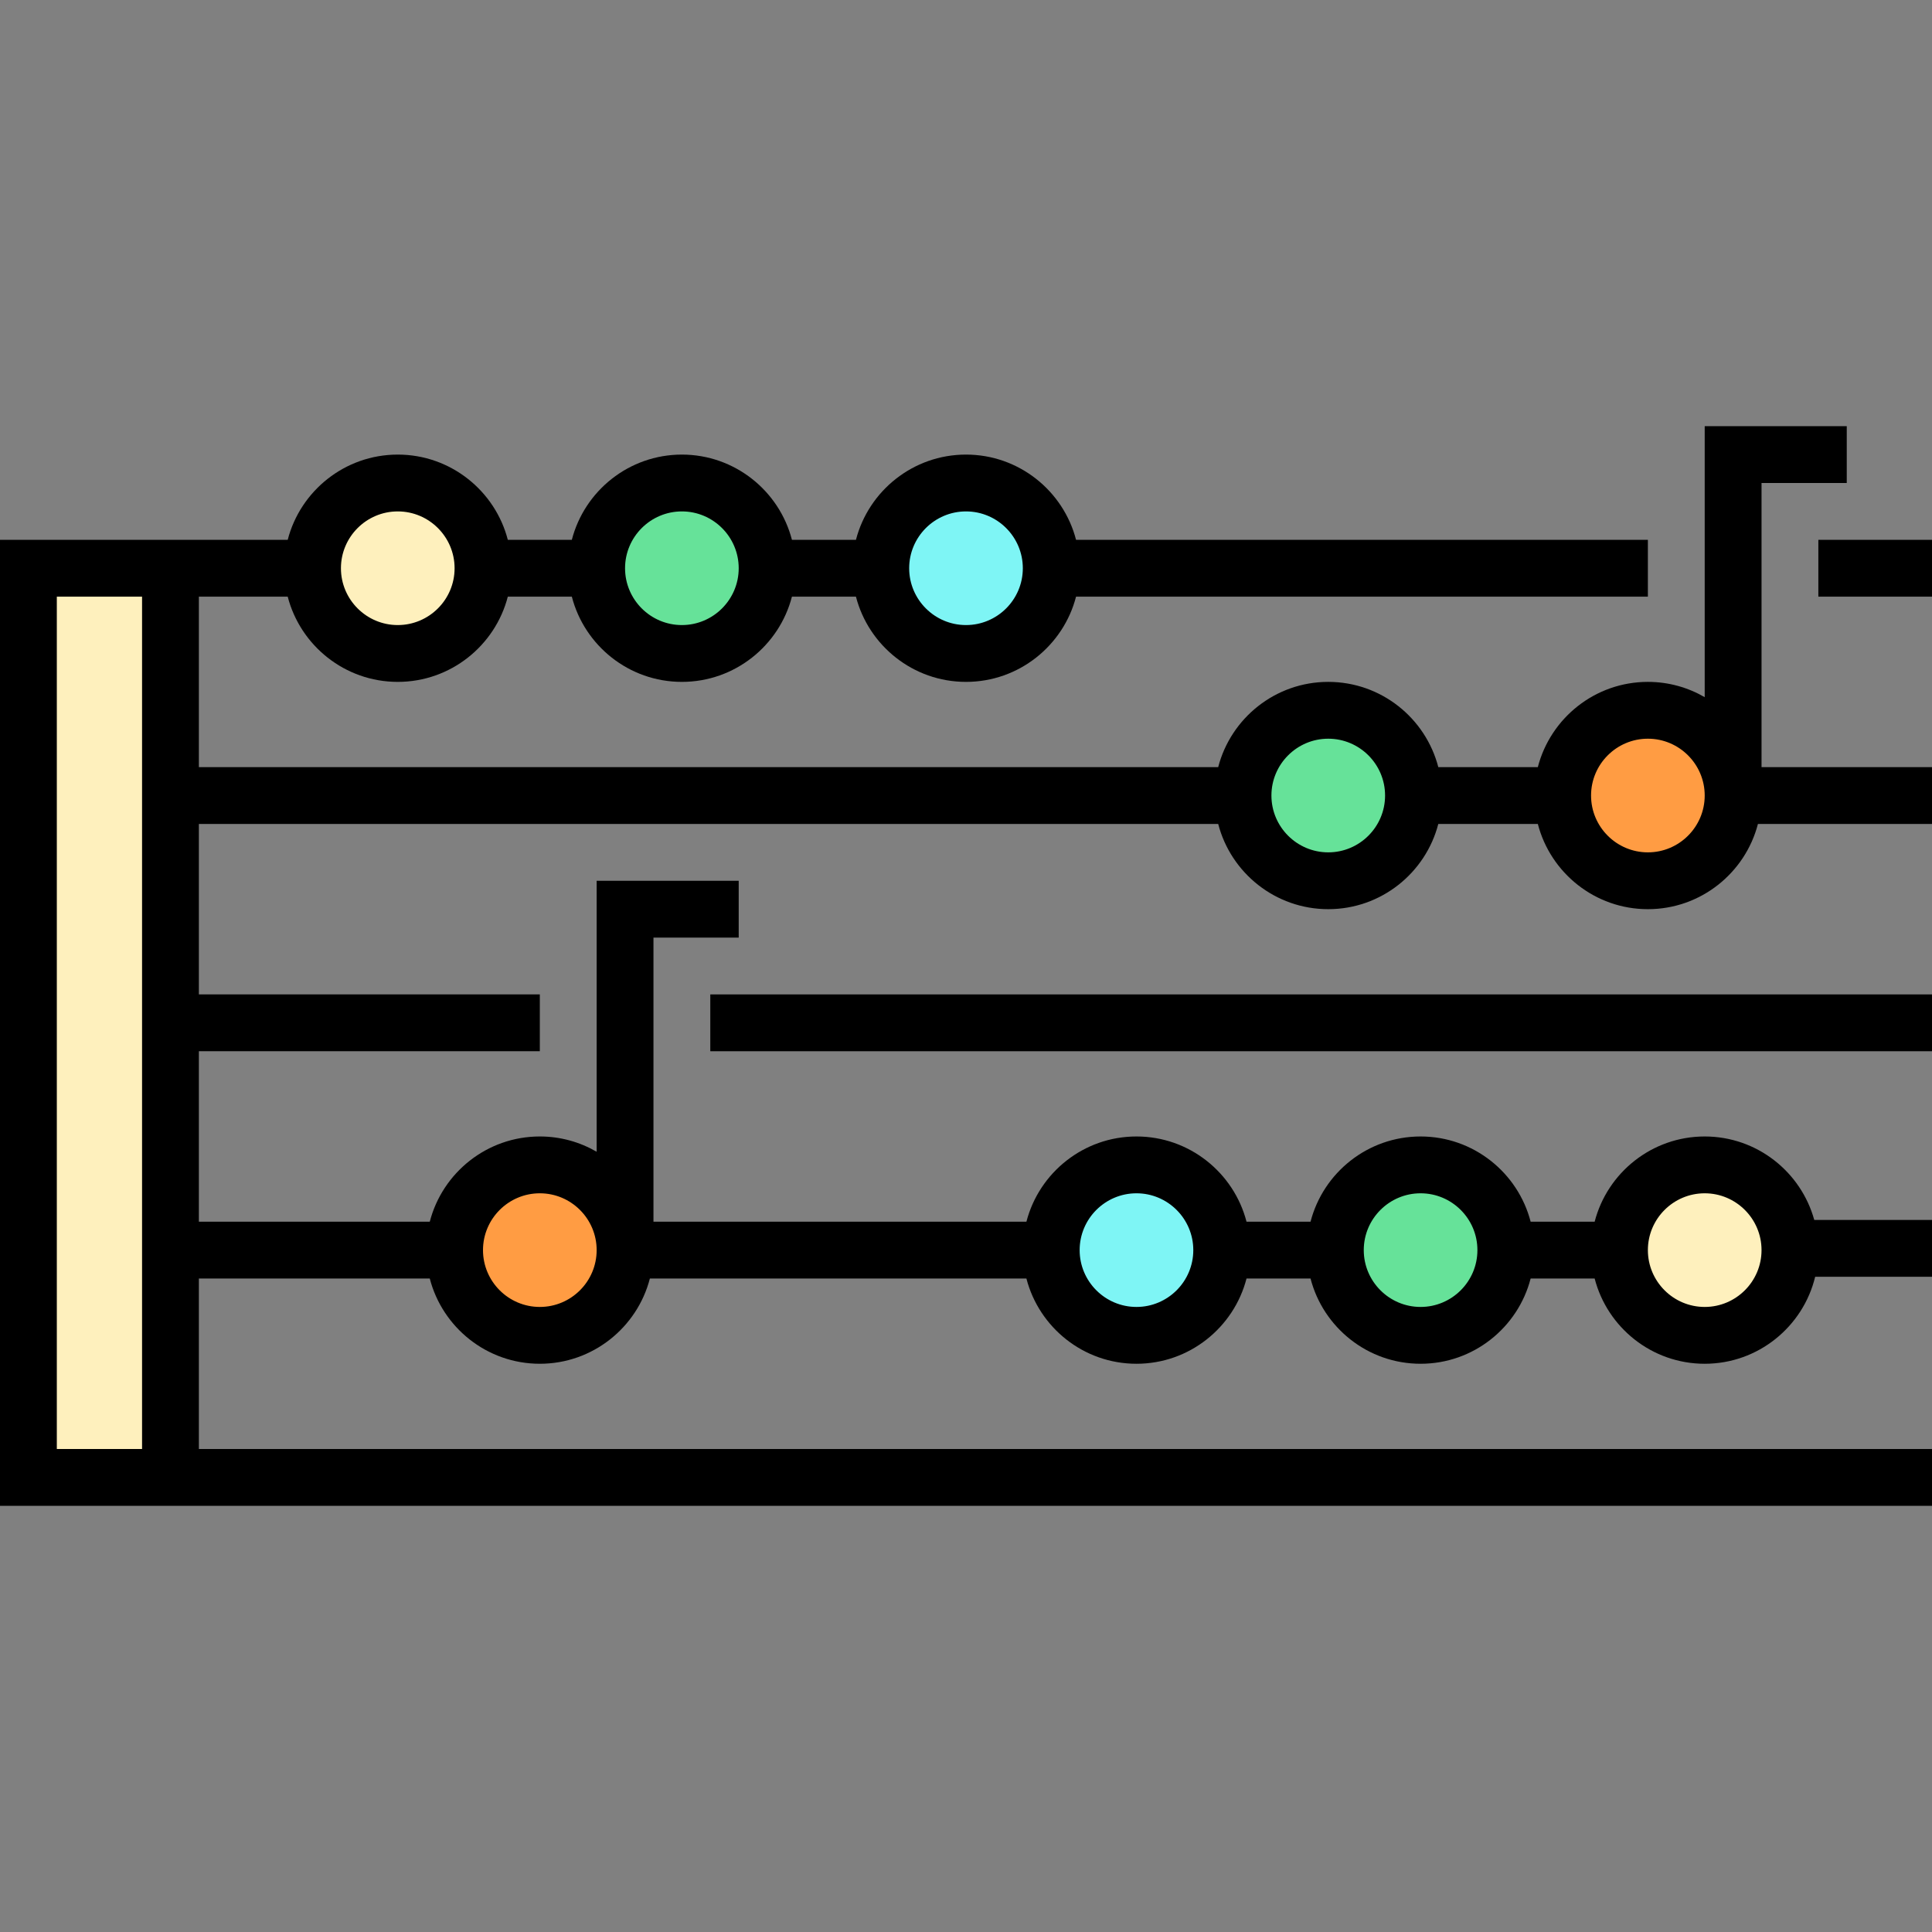 <?xml version="1.0" encoding="iso-8859-1"?>
<!-- Generator: Adobe Illustrator 19.0.0, SVG Export Plug-In . SVG Version: 6.00 Build 0)  -->
<svg xmlns="http://www.w3.org/2000/svg" xmlns:xlink="http://www.w3.org/1999/xlink" version="1.1" id="Capa_1" x="0px" y="0px" viewBox="0 0 510 510" style="enable-background:new 0 0 510 510;" xml:space="preserve" width="512" height="512">
<rect x="0" y="0" width="510" height="510" fill="#808080" stroke="none"/>
<g>
	<g>
		<rect x="7.5" y="148.125" style="fill:#FEF0BD;" width="35.625" height="240"/>
	</g>
	<g>
		<circle style="fill:#FEF0BD;" cx="105" cy="150" r="22.5"/>
	</g>
	<g>
		<circle style="fill:#66E299;" cx="180" cy="150" r="22.5"/>
	</g>
	<g>
		<circle style="fill:#7EF5F5;" cx="255" cy="150" r="22.5"/>
	</g>
	<g>
		<circle style="fill:#7EF5F5;" cx="300" cy="330" r="22.5"/>
	</g>
	<g>
		<circle style="fill:#66E299;" cx="375" cy="330" r="22.5"/>
	</g>
	<g>
		<circle style="fill:#FEF0BD;" cx="450" cy="330" r="22.5"/>
	</g>
	<g>
		<circle style="fill:#66E299;" cx="350.625" cy="210" r="22.5"/>
	</g>
	<g>
		<circle style="fill:#FF9C43;" cx="142.5" cy="330" r="22.5"/>
	</g>
	<g>
		<circle style="fill:#FF9C43;" cx="435" cy="210" r="22.5"/>
	</g>
	<g>
		<path d="M465,127.5h22.5v-15H450v71.536c-4.416-2.561-9.538-4.036-15-4.036c-13.953,0-25.712,9.575-29.051,22.5h-26.273    c-3.339-12.925-15.098-22.5-29.051-22.5s-25.712,9.575-29.051,22.5H52.5v-45h23.449C79.288,170.425,91.047,180,105,180    s25.712-9.575,29.051-22.5h16.898C154.288,170.425,166.047,180,180,180s25.712-9.575,29.051-22.5h16.898    C229.288,170.425,241.047,180,255,180s25.712-9.575,29.051-22.5H435v-15H284.051C280.712,129.575,268.953,120,255,120    s-25.712,9.575-29.051,22.5h-16.898C205.712,129.575,193.953,120,180,120s-25.712,9.575-29.051,22.5h-16.898    C130.712,129.575,118.953,120,105,120s-25.712,9.575-29.051,22.5H0v255h510v-15H52.5v-45h60.949    c3.339,12.925,15.098,22.5,29.051,22.5s25.712-9.575,29.051-22.5h99.398C274.288,350.425,286.047,360,300,360    s25.712-9.575,29.051-22.5h16.898C349.288,350.425,361.047,360,375,360s25.712-9.575,29.051-22.5h16.898    C424.288,350.425,436.047,360,450,360c14.117,0,25.98-9.804,29.157-22.959H510v-15h-31.08C475.423,309.351,463.786,300,450,300    c-13.953,0-25.712,9.575-29.051,22.5h-16.898C400.712,309.575,388.953,300,375,300s-25.712,9.575-29.051,22.5h-16.898    C325.712,309.575,313.953,300,300,300s-25.712,9.575-29.051,22.5H172.5v-75H195v-15h-37.5v71.536    c-4.416-2.561-9.538-4.036-15-4.036c-13.953,0-25.712,9.575-29.051,22.5H52.5v-45h90v-15h-90v-45h269.074    c3.339,12.925,15.098,22.5,29.051,22.5s25.712-9.575,29.051-22.5h26.273C409.288,230.425,421.047,240,435,240    s25.712-9.575,29.051-22.5H510v-15h-45V127.5z M255,135c8.271,0,15,6.729,15,15s-6.729,15-15,15s-15-6.729-15-15    S246.729,135,255,135z M180,135c8.271,0,15,6.729,15,15s-6.729,15-15,15s-15-6.729-15-15S171.729,135,180,135z M105,135    c8.271,0,15,6.729,15,15s-6.729,15-15,15s-15-6.729-15-15S96.729,135,105,135z M37.5,382.5H15v-225h22.5V382.5z M450,315    c8.271,0,15,6.729,15,15s-6.729,15-15,15s-15-6.729-15-15S441.729,315,450,315z M375,315c8.271,0,15,6.729,15,15s-6.729,15-15,15    s-15-6.729-15-15S366.729,315,375,315z M300,315c8.271,0,15,6.729,15,15s-6.729,15-15,15s-15-6.729-15-15S291.729,315,300,315z     M142.5,315c8.271,0,15,6.729,15,15s-6.729,15-15,15s-15-6.729-15-15S134.229,315,142.5,315z M350.625,225    c-8.271,0-15-6.729-15-15s6.729-15,15-15s15,6.729,15,15S358.896,225,350.625,225z M435,225c-8.271,0-15-6.729-15-15    s6.729-15,15-15s15,6.729,15,15S443.271,225,435,225z"/>
		<rect x="187.5" y="262.5" width="322.5" height="15"/>
		<rect x="480" y="142.5" width="30" height="15"/>
	</g>
</g>















</svg>
